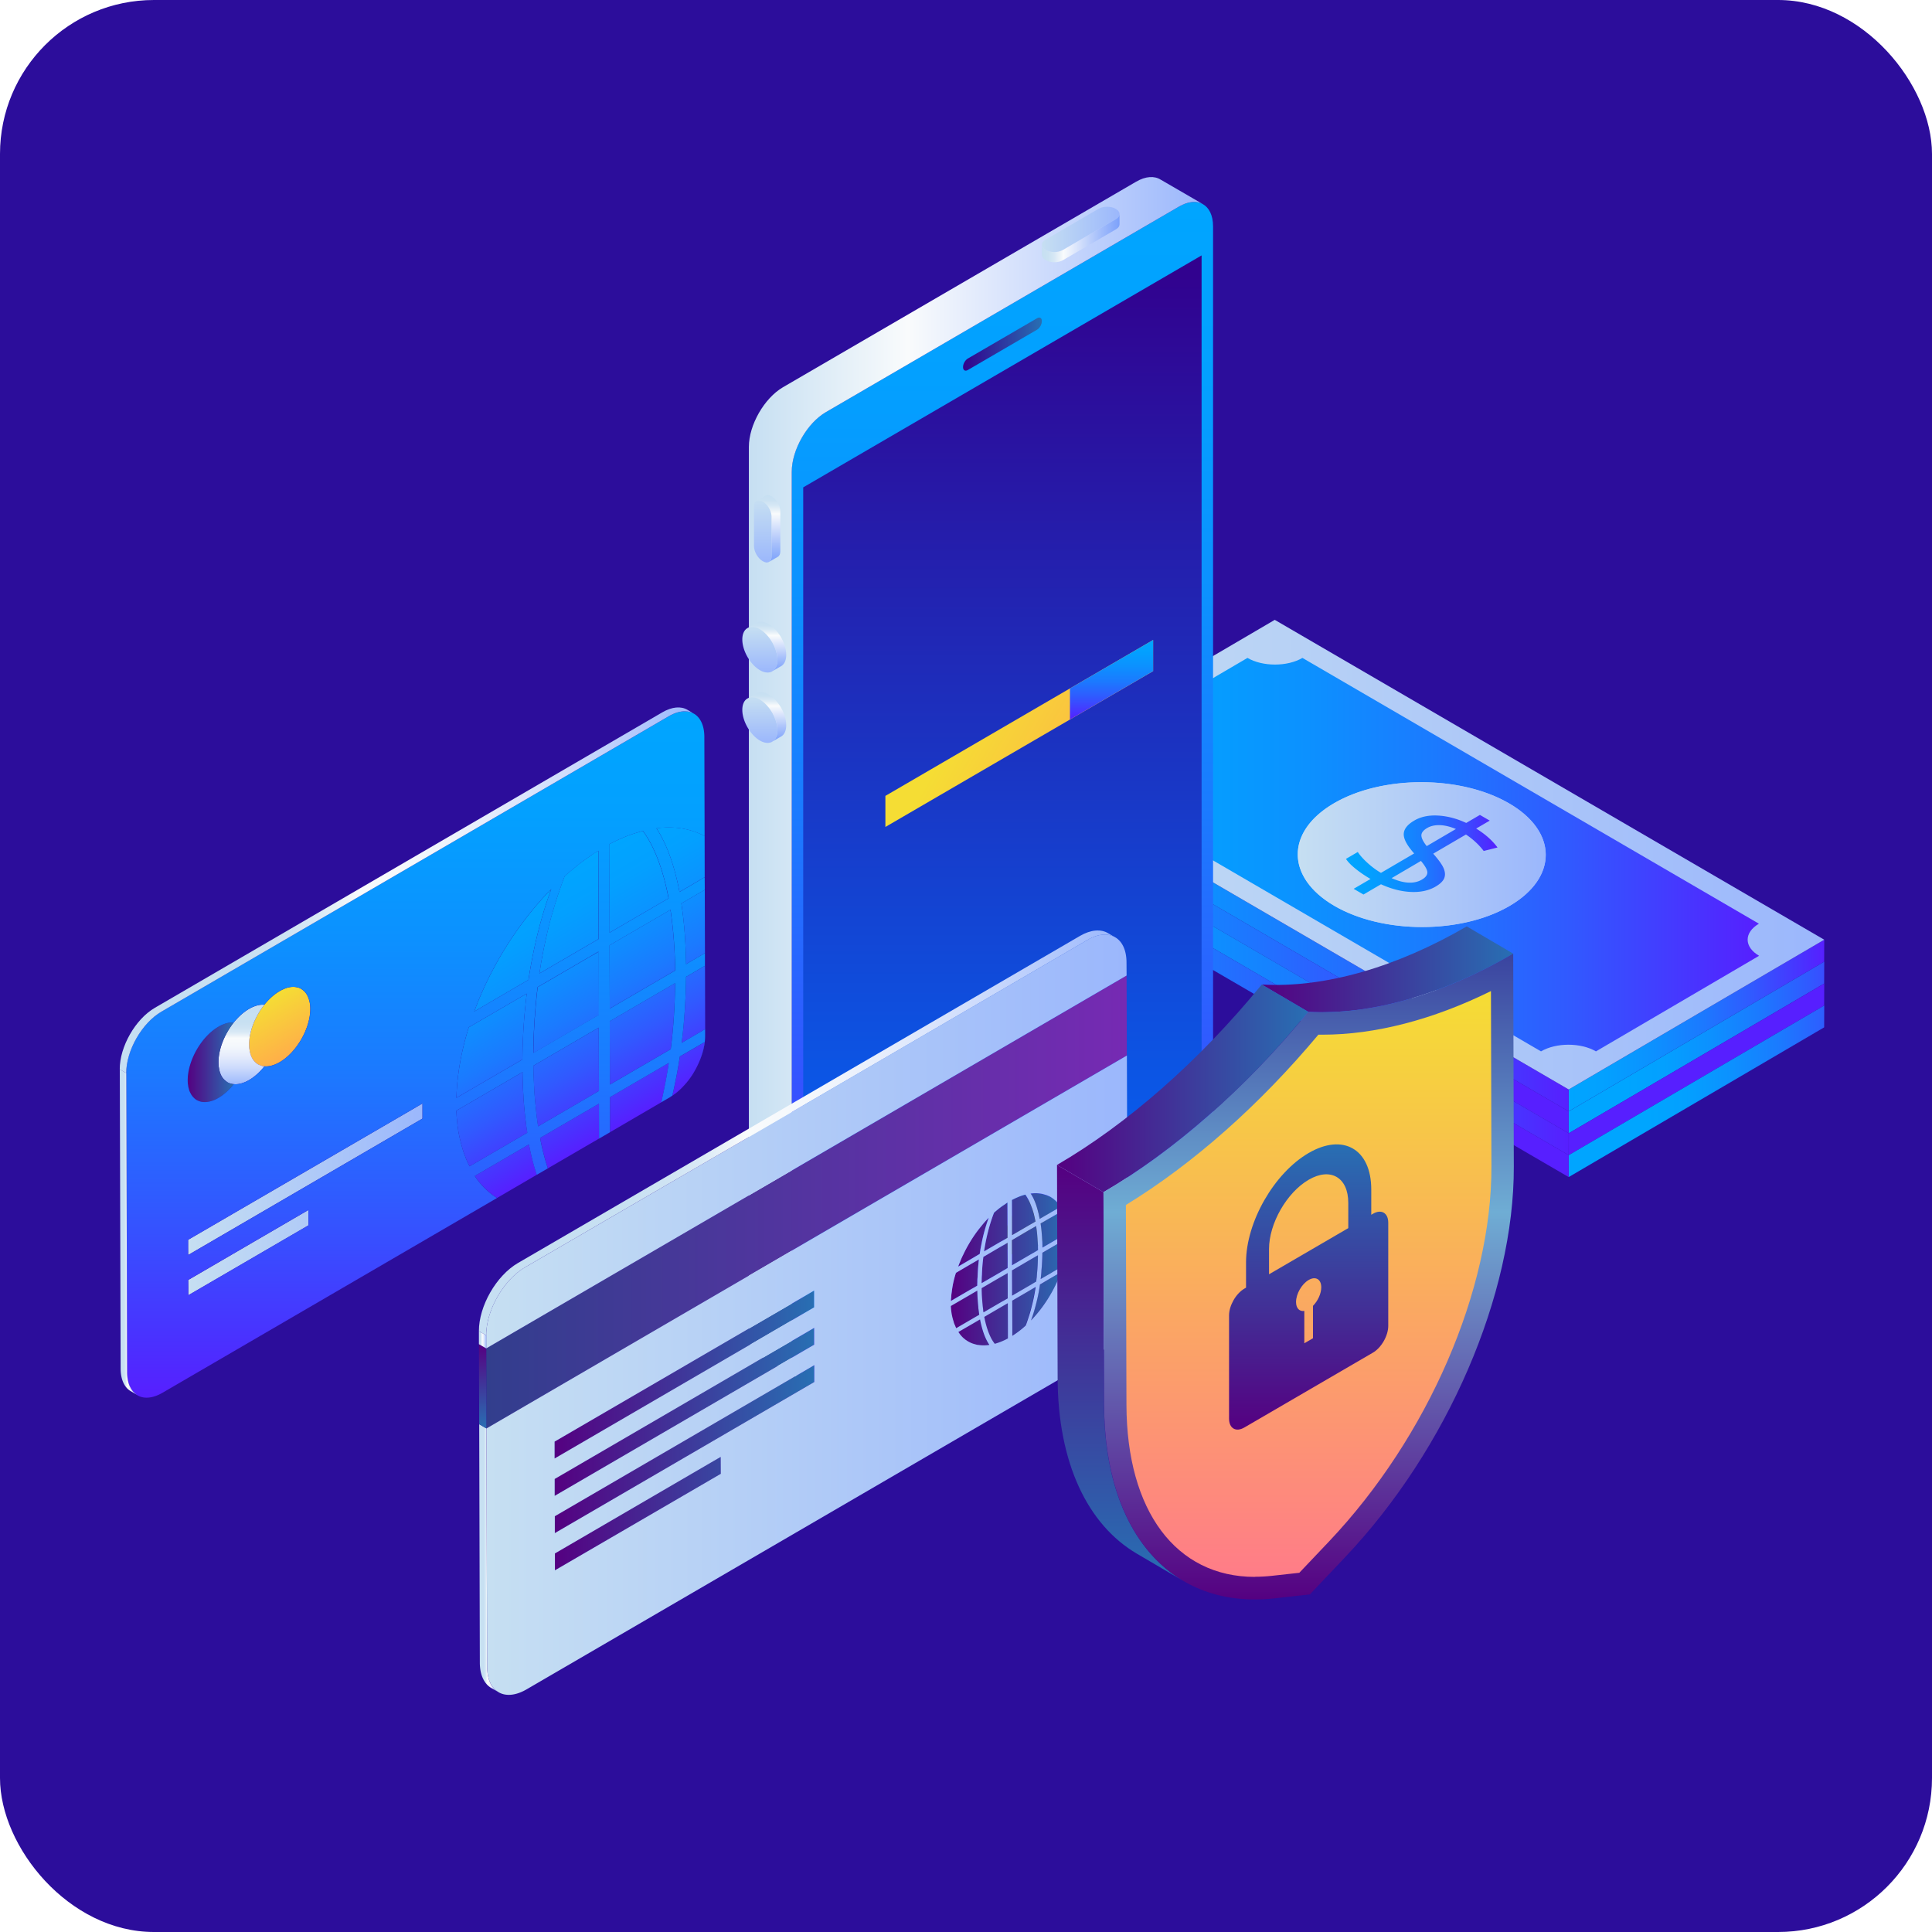 <svg width="251" height="251" viewBox="0 0 251 251" fill="none" xmlns="http://www.w3.org/2000/svg">
    <rect width="251" height="251" rx="20" fill="#2C0D9B"/>
    <g clip-path="url(#gvqjeo1uka)">
        <path d="m237.001 122.086-.011 2.851-33.191 19.45.006-2.845 33.196-19.456z" fill="url(#7a9stw24fb)"/>
        <path d="m203.804 141.542-.006 2.845-71.387-41.562.006-2.844 71.387 41.561z" fill="url(#bxxxhemftc)"/>
        <path d="m237.001 124.937-.011 2.844-33.191 19.451.006-2.845 33.196-19.45z" fill="url(#bc4n7tnx7d)"/>
        <path d="m203.804 144.387-.006 2.845-71.387-41.562.006-2.845 71.387 41.562z" fill="url(#9qdum9bx3e)"/>
        <path d="m237.001 127.782-.011 2.845-33.191 19.45.006-2.845 33.196-19.45z" fill="url(#9zpq2i56gf)"/>
        <path d="m203.804 147.231-.006 2.845-71.387-41.555.006-2.851 71.387 41.561z" fill="url(#s2fqqm6bsg)"/>
        <path d="m237.001 130.627-.011 2.845-33.191 19.45.006-2.845 33.196-19.45z" fill="url(#9uwex8bhrh)"/>
        <path d="m203.804 150.076-.006 2.845-71.387-41.556.006-2.844 71.387 41.555z" fill="url(#w0mr40olni)"/>
        <path d="m237 122.086-33.197 19.456-71.387-41.562 33.197-19.45L237 122.086z" fill="url(#ib1wscn8cj)"/>
        <path d="M173.355 117.687c-6.308-3.671-6.348-9.631-.08-13.307 6.274-3.677 16.473-3.671 22.782 0 6.308 3.671 6.348 9.63.073 13.307-6.268 3.671-16.473 3.671-22.781 0m55.165 2.317-59.306-34.53c-1.962 1.153-5.165 1.153-7.139 0l-21.194 12.419c1.974 1.153 1.985 3.017.023 4.17l59.305 34.529c1.963-1.153 5.165-1.153 7.139 0l21.194-12.418c-1.974-1.153-1.985-3.017-.022-4.17z" fill="url(#7xr55xtd2k)"/>
        <path d="m184.606 111.848-3.811 2.237c1.621.717 2.935.78 3.942.189.472-.275.705-.585.705-.923 0-.338-.284-.843-.83-1.503m4.545-4.152c-.757-.316-1.451-.482-2.093-.5-.637-.017-1.184.104-1.633.368-.495.292-.751.608-.756.957 0 .35.227.815.688 1.394l3.794-2.225m-9.733 5.701 4.312-2.524c-.921-1.032-1.371-1.869-1.354-2.518.017-.648.472-1.227 1.36-1.749.859-.505 1.888-.723 3.105-.654 1.218.069 2.435.384 3.652.958l1.781-1.044 1.274.74-1.763 1.032c1.177.729 2.104 1.549 2.775 2.461l-1.797.453c-.597-.797-1.365-1.508-2.304-2.139l-4.255 2.489c.7.792 1.161 1.428 1.36 1.91.199.482.227.912.068 1.285-.159.378-.529.734-1.103 1.073-.888.521-1.951.757-3.203.705-1.251-.052-2.554-.384-3.908-.998l-2.275 1.331-1.274-.74 2.19-1.279a15.373 15.373 0 0 1-1.968-1.348c-.575-.471-.984-.889-1.218-1.262l1.531-.895c.301.459.733.941 1.296 1.446.558.504 1.132.929 1.718 1.267m16.638-9.017c-6.308-3.67-16.513-3.676-22.781 0-6.268 3.671-6.229 9.631.08 13.308 6.308 3.67 16.513 3.676 22.781 0 6.274-3.677 6.234-9.637-.074-13.308" fill="url(#sq2wfqn7fl)"/>
        <path d="m180.795 114.085 3.811-2.237c.552.659.831 1.158.831 1.503 0 .338-.233.648-.705.923-1.007.591-2.321.528-3.942-.189m4.562-4.164c-.461-.58-.689-1.05-.689-1.394.006-.35.262-.671.757-.958.449-.264.995-.384 1.632-.367.637.017 1.337.183 2.094.499l-3.794 2.225m8.191-3.315-1.275-.74-1.78 1.044c-1.217-.568-2.435-.889-3.652-.958-1.217-.069-2.252.149-3.106.654-.887.522-1.342 1.101-1.359 1.749-.017.649.432 1.48 1.354 2.518l-4.312 2.524a10.133 10.133 0 0 1-1.718-1.267c-.563-.505-.995-.987-1.297-1.446l-1.53.895c.233.373.643.797 1.217 1.262.575.47 1.235.918 1.969 1.348l-2.19 1.279 1.274.74 2.275-1.331c1.354.614 2.656.946 3.908.998 1.246.052 2.315-.183 3.202-.705.575-.339.945-.694 1.104-1.073.153-.379.131-.803-.068-1.285-.199-.482-.66-1.118-1.36-1.91l4.255-2.489c.938.631 1.706 1.348 2.304 2.139l1.797-.453c-.677-.918-1.598-1.738-2.776-2.461l1.764-1.032" fill="url(#070vuy5nim)"/>
        <path d="M90.147 139.305c-.279.459-.591.9-.916 1.307.347-.413.649-.848.916-1.307zM88.15 141.731c-.267.218-.517.425-.796.608.28-.172.54-.361.797-.608z" fill="#2E77C3"/>
        <path d="M71.621 115.519a33.843 33.843 0 0 0-1.627 1.749c-3.259 3.734-5.99 8.202-7.89 12.86-.17.424-.335.86-.494 1.284l7.048-4.112c.779-5.093 1.95-9.086 2.957-11.781h.006zm-3.185 13.565-.984.568-6.547 3.808c-.865 2.742-1.394 5.495-1.565 8.151-.023.338-.034.677-.045 1.021l8.578-4.985c.022-3.12.239-5.971.563-8.563zm8.48-4.95-7.058 4.112c-.034.327-.074.654-.12.993-.011.16-.034.327-.045.499-.012.155-.034.315-.046.487v.075a31.567 31.567 0 0 0-.142 1.686c-.023.184-.034.379-.045.568-.046.642-.074 1.308-.108 1.979-.012.424-.023.849-.023 1.285-.012.132-.012.281-.012.424-.011.184-.011.379-.011.568l8.504-4.95-.023-8.225-.853.499h-.017zm-8.543 22.174-.034-.378-.011-.063c-.086-.585-.143-1.199-.205-1.841-.034-.362-.063-.752-.097-1.142l-.023-.338c0-.172-.011-.339-.022-.522-.012-.172-.023-.362-.034-.545l-.035-1.044a38.17 38.17 0 0 1-.022-1.153l-.83.488-7.77 4.525c.01.425.033.838.084 1.239l.023.27c.023.292.063.567.108.837l.023.218c.023.155.063.315.085.47.097.471.205.935.325 1.371.034.144.085.293.119.436l.13.425c.046.143.098.281.154.413.046.131.097.269.143.401.045.12.096.229.142.35l.011.023c.12.269.24.522.376.774l7.497-4.365c-.046-.281-.086-.556-.131-.849h-.006zm20.74-22.031c.01.316.022.643.022.981l2.452-1.434-.023-8.225-3.043 1.772c.301 1.979.517 4.256.591 6.9v.006zm-.831-8.397 3.27-1.916-.01-5.351c-1.793-.947-3.897-1.325-6.258-1.01.939 1.417 2.031 3.734 2.816 7.388.063.292.12.585.182.883v.006zm-17.19 5.351c-.062.253-.12.522-.182.786-.074.304-.13.62-.205.935-.13.631-.25 1.285-.375 1.95-.023.155-.063.316-.074.476l-.023.132c-.045.281-.097.585-.142.872l-.011.086 7.684-4.474-.034-11.477-.29.184c-.193.12-.387.24-.563.378l-.023.012c-.267.183-.529.361-.796.556-.455.327-.916.677-1.36 1.044-.443.361-.904.74-1.336 1.13-.131.338-.262.705-.41 1.09-.13.39-.278.803-.42 1.227-.132.379-.251.774-.388 1.199-.062.206-.13.413-.193.631-.063.218-.13.436-.193.665l-.046.155-.074.229c-.142.534-.29 1.09-.42 1.664-.046.183-.097.361-.132.545l.006.005zm18.043 5.679a78.883 78.883 0 0 1-.444 7.508c-.045.361-.085.717-.13 1.067l3.054-1.784-.022-8.225-2.452 1.434h-.006zm-9.926 4.124 8.504-4.95c-.045-3.069-.279-5.667-.614-7.887l-.723.425-7.195 4.187.023 7.233v.992h.005zm.034 11.512.012 4.548 6.655-3.883c.358-1.554.7-3.252.984-5.122l-1.024.596-6.627 3.861zm7.606-14.317-7.64 4.451.023 7.244v.981l7.907-4.6c.324-2.61.54-5.449.563-8.575l-.853.499zm1.478 9.028a53.72 53.72 0 0 1-.66 3.637c-.096.499-.204.969-.312 1.445.278-.183.529-.39.796-.608l.228-.206.142-.132a15.4 15.4 0 0 0 .71-.775c.325-.413.638-.848.917-1.307.187-.31.352-.626.506-.952.455-.964.768-1.985.887-2.966l-1.046.608-2.168 1.262v-.006zm-20.261 11.805-6.377 3.711a9.581 9.581 0 0 0 2.89 2.862l5.16-3.012a30.085 30.085 0 0 1-1.013-3.951l-.66.39zm9.721-15.55-.842.487-7.65 4.463c0 .47.022.946.034 1.405.011.459.034.912.062 1.337.012.183.012.349.023.521.063.901.142 1.733.228 2.536.022.269.062.533.085.785l.034.27.023.109v.063c.034.293.085.568.12.849l7.906-4.6-.023-8.225zm1.394-12.338 7.673-4.462c-.876-4.646-2.264-7.302-3.333-8.759a6.05 6.05 0 0 0-.421.121c-1.274.349-2.588.883-3.959 1.611l.034 10.491v.992l.006.006zm-2.213 22.708-6.797 3.952a30.31 30.31 0 0 0 1.012 3.952l6.655-3.872-.011-4.537-.853.499-.006.006z" fill="url(#ymmmofi17n)"/>
        <path d="M38.657 128.28h-.011l-.108-.023-.142-.022c-.484-.064-1.024.022-1.599.292-.153.075-.313.143-.466.241-.723.413-1.405 1.044-1.997 1.772-1.177 1.492-1.985 3.459-1.974 5.168 0 .172.012.339.023.499l.046.27c.074.499.239.923.483 1.25l.046.063.153.172.012.012.13.12.131.098.012.011.045.035.063.034.096.046.302.132h.011c.131.046.28.075.433.086.591.046 1.274-.12 1.996-.545 2.202-1.273 3.97-4.382 3.97-6.917 0-.488-.073-.912-.193-1.274-.034-.12-.085-.229-.13-.338a2.4 2.4 0 0 0-.302-.499 1.795 1.795 0 0 0-.29-.293l-.216-.16-.034-.023-.154-.086a2.184 2.184 0 0 0-.324-.121h-.012z" fill="url(#epjgywspto)"/>
        <path d="m33.908 138.444-.301-.131-.097-.046-.063-.035-.045-.034-.011-.012-.131-.097-.131-.121-.011-.011-.154-.172-.046-.063c-.239-.327-.41-.752-.483-1.251l-.046-.269a6.996 6.996 0 0 1-.022-.499c-.012-1.709.796-3.677 1.974-5.168-.41-.035-.865.034-1.371.241-.205.074-.41.183-.626.304-.723.424-1.394 1.044-1.985 1.772-1.178 1.491-1.986 3.459-1.974 5.168 0 .172.011.338.023.499l.045.27c.074.499.239.923.484 1.25l.034.034.011.023.142.172.012.012h.011l.25.218h.012l.011.011.108.086c.25.144.53.23.842.253.592.063 1.263-.109 1.997-.534.722-.424 1.405-1.044 1.985-1.783a1.454 1.454 0 0 1-.432-.087h-.012z" fill="url(#q3knmriuwp)"/>
        <path d="m29.42 140.509-.011-.011h-.012l-.25-.218h-.011l-.012-.011-.142-.172-.011-.023-.035-.035c-.238-.327-.41-.751-.483-1.25l-.046-.27a6.836 6.836 0 0 1-.022-.499c-.012-1.709.796-3.676 1.974-5.168-.421-.034-.876.035-1.371.241-.205.075-.41.184-.615.304-2.201 1.273-3.981 4.382-3.981 6.94 0 .218.011.413.045.608l.011.075c.012.143.035.281.086.413.034.183.097.35.182.51l.142.27.182.252.154.161h.011l.097.109.034.023c.108.097.239.172.375.229.131.075.279.109.421.144.154.034.302.046.467.046.54 0 1.154-.172 1.791-.545.723-.425 1.405-1.044 1.986-1.784a1.96 1.96 0 0 1-.842-.252l-.108-.087h-.006z" fill="url(#1eb5piuh1q)"/>
        <path d="m54.032 143.859-29.595 17.213v.981l.01.992 30.439-17.723v-1.968l-.854.5v.005zm-14.806 13.829-14.772 8.604.011.992v.993l15.614-9.086-.011-1.99-.842.487z" fill="url(#dxwbsxi35r)"/>
        <path d="m91.615 133.701-3.055 1.784c.046-.35.086-.705.131-1.067.25-2.317.41-4.806.444-7.508l2.451-1.434v-1.652l-2.451 1.434c0-.338-.011-.665-.023-.981-.074-2.644-.29-4.927-.591-6.9l3.043-1.772-.012-1.635-3.27 1.916c-.063-.304-.12-.597-.182-.883-.78-3.654-1.877-5.971-2.816-7.388 2.36-.316 4.465.063 6.257 1.009l-.034-12.934c-.012-1.445-.518-2.472-1.337-2.96l-.045-.022-.131-.075-.097-.034-.267-.086a1.87 1.87 0 0 0-.347-.075 3.07 3.07 0 0 0-.325-.023c-.625 0-1.325.206-2.059.631l-65.915 38.378c-2.537 1.469-4.596 5.059-4.585 7.996l.108 38.866c0 .676.12 1.273.313 1.749l.108.207c.086.183.182.326.302.47l.142.172.182.172.25.184.035.023c.83.499 1.985.424 3.27-.316l43.464-25.306a9.646 9.646 0 0 1-2.89-2.862l6.377-3.712.66-.39c.29 1.526.637 2.84 1.012 3.952l1.445-.837a30.564 30.564 0 0 1-1.012-3.952l6.797-3.952.853-.499.012 4.537 1.422-.826-.012-4.548 6.627-3.861 1.024-.596a70.63 70.63 0 0 1-.984 5.116l1.12-.654.325-.218c.108-.47.216-.946.313-1.445.25-1.141.466-2.34.66-3.637l2.167-1.261 1.046-.608c-.12.98-.432 2.001-.887 2.965.603-1.245.967-2.57.961-3.791v-.861h.006zm-21.826 11.782v-.063l-.023-.109-.034-.27c-.022-.252-.062-.522-.085-.786a58.228 58.228 0 0 1-.228-2.535c-.01-.172-.01-.338-.022-.522a78.772 78.772 0 0 1-.063-1.336c-.011-.459-.034-.935-.034-1.406l7.65-4.462.843-.488.022 8.225-7.906 4.601c-.035-.282-.086-.557-.12-.849zm-9.152 5.265-.012-.023c-.045-.12-.096-.229-.142-.35-.045-.132-.096-.269-.142-.401a3.278 3.278 0 0 1-.154-.413l-.13-.425c-.035-.143-.086-.292-.12-.436-.12-.436-.227-.9-.324-1.37-.023-.155-.063-.316-.085-.471l-.023-.218a9.255 9.255 0 0 1-.108-.837l-.023-.27a14.419 14.419 0 0 1-.085-1.239l7.77-4.525.83-.488c0 .39.012.775.023 1.153l.034 1.044.034.545c.012.183.023.35.023.522l.023.338c.034.39.062.775.097 1.142.062.642.119 1.262.204 1.841l.012.063.034.379c.045.292.085.567.13.848l-7.496 4.365c-.131-.252-.25-.51-.376-.774h.006zm-1.297-9.137c.17-2.656.7-5.409 1.564-8.151l6.547-3.808.984-.568a73.267 73.267 0 0 0-.563 8.564l-8.578 4.984c.012-.338.023-.677.046-1.021zm2.764-11.489c1.9-4.657 4.63-9.12 7.89-12.859a31.521 31.521 0 0 1 1.627-1.75c-1.013 2.696-2.179 6.682-2.958 11.781l-7.048 4.113c.154-.424.324-.86.495-1.285h-.006zm7.185 6.682c0-.195 0-.39.011-.567 0-.144 0-.293.011-.425 0-.436.012-.86.023-1.285.034-.665.063-1.336.108-1.979.012-.195.023-.39.046-.567.034-.568.085-1.142.142-1.687v-.074c.011-.172.034-.327.045-.488.012-.172.035-.338.046-.499.045-.338.085-.665.12-.992l7.059-4.113.853-.499.022 8.225-8.504 4.95h.018zm8.48-14.809-7.684 4.473.011-.086c.046-.292.097-.596.142-.871l.023-.132c.012-.161.046-.316.074-.476.12-.666.24-1.325.376-1.951.074-.315.13-.631.204-.935.063-.269.12-.533.182-.785.035-.184.086-.362.131-.545.131-.568.279-1.13.421-1.664l.074-.229.046-.155c.062-.229.13-.447.193-.665.063-.218.13-.425.194-.631.13-.425.25-.826.386-1.199.142-.424.29-.837.421-1.227.142-.39.279-.752.41-1.09.432-.39.893-.763 1.337-1.13.443-.362.904-.717 1.359-1.044.267-.195.529-.379.796-.556l.023-.012c.182-.132.375-.252.563-.379l.29-.183.034 11.477-.005-.005zm-38.617 6.487.035.023.216.16c.108.086.204.184.29.293.12.143.216.315.301.499.046.109.097.218.131.338.12.362.194.786.194 1.274 0 2.535-1.77 5.638-3.97 6.917-.723.424-1.406.596-1.997.545-.58.74-1.263 1.359-1.986 1.784-.733.424-1.405.596-1.996.533-.58.74-1.263 1.359-1.985 1.784-.638.378-1.252.545-1.792.545-.17 0-.313-.012-.467-.046a1.844 1.844 0 0 1-.42-.143 1.59 1.59 0 0 1-.376-.23l-.034-.023-.097-.109h-.011l-.154-.16-.182-.253-.142-.269a1.874 1.874 0 0 1-.182-.511 1.661 1.661 0 0 1-.085-.413l-.012-.074a3.473 3.473 0 0 1-.045-.608c0-2.559 1.78-5.667 3.982-6.941.204-.12.409-.229.614-.304.495-.206.95-.281 1.37-.241.592-.728 1.264-1.348 1.986-1.772.216-.12.42-.229.626-.304.506-.206.96-.281 1.37-.241.592-.728 1.275-1.359 1.997-1.772.154-.098.313-.172.466-.241.58-.27 1.121-.35 1.599-.293l.142.023.108.023h.023c.12.035.227.075.324.121l.154.086h.005zm-14.687 39.789v-.992l-.011-.993 14.772-8.603.842-.488.012 1.99-15.615 9.086zm30.427-22.949-30.438 17.724-.011-.993v-.98l29.595-17.214.854-.499v1.968-.006zm24.323-14.288v-.992l-.023-7.233 7.195-4.187.723-.425c.335 2.22.563 4.819.614 7.887l-8.504 4.95h-.005zm7.65-14.328-7.673 4.463v-.993l-.034-10.49c1.37-.729 2.684-1.262 3.959-1.612a6.05 6.05 0 0 1 .42-.121c1.07 1.457 2.452 4.113 3.334 8.759l-.006-.006zm-7.628 24.199v-.98l-.022-7.245 7.639-4.451.853-.499a73.323 73.323 0 0 1-.563 8.575l-7.907 4.6z" fill="url(#s6gzeqfqss)"/>
        <path d="M90.654 138.358z" fill="#2E77C3"/>
        <path d="m17.378 180.878-.142-.172a2.196 2.196 0 0 1-.302-.47l-.108-.207c-.193-.47-.313-1.067-.313-1.749l-.108-38.866-.842-.499.109 38.866c0 1.468.506 2.501 1.336 2.971l.808.47-.25-.183-.182-.172-.006.011z" fill="url(#d2e3s0zw2t)"/>
        <path d="M20.984 131.424 86.9 93.04c.734-.424 1.434-.63 2.06-.63.108 0 .216.01.324.022.12.012.227.035.347.075l.267.086.097.034-.671-.401c-.83-.5-1.997-.425-3.271.315L20.13 130.925c-2.537 1.468-4.585 5.059-4.573 7.996l.841.499c-.01-2.937 2.048-6.528 4.585-7.996z" fill="url(#478tsbnatu)"/>
        <path d="M156.233 26.5c-.791-.43-1.877-.35-3.066.338l-4.687 2.724-41.189 23.982c-2.44 1.416-4.437 4.904-4.437 7.743V176.41c0 1.365.467 2.346 1.218 2.834l.108.063c.802.453 1.9.384 3.111-.316l22.935-13.353 18.248-10.622 4.693-2.731c2.44-1.416 4.431-4.904 4.431-7.743V29.419c0-1.457-.523-2.466-1.365-2.92zm-3.197 37.592v72.334l-9.141 5.317-4.545 2.644-18.253 10.629-4.551 2.655-9.13 5.312V69.432l6.86-3.998 2.287-1.33 18.248-10.618 18.219-10.61v21.216h.006z" fill="url(#955xy7750v)"/>
        <path d="m150.841 23.367 5.398 3.132c-.791-.43-1.877-.35-3.066.338l-4.687 2.725-41.188 23.981c-2.441 1.417-4.437 4.904-4.437 7.744V176.41c0 1.365.466 2.346 1.217 2.833l-5.262-3.063c-.932-.401-1.524-1.451-1.524-3V58.052c0-2.84 1.997-6.321 4.431-7.744l45.876-26.7c1.251-.728 2.389-.78 3.196-.264l.046.029v-.006z" fill="url(#69gnnicv5w)"/>
        <path d="m143.912 147.048-18.242 10.623-4.567-2.656 4.567-2.656 9.124-5.311 4.562-2.661 4.556 2.661z" fill="#BFBCB4"/>
        <path d="M135.351 41.71v.04c0 .396-.278.89-.62 1.084l-8.993 5.237c-.341.201-.62.035-.62-.361v-.046c0-.396.279-.883.62-1.084l8.999-5.237c.341-.2.62-.034.62.362l-.006.005z" fill="url(#zjugatklcx)"/>
        <path d="M144.992 27.164c.308.178.456.413.456.642 0 .23-.148.47-.456.643l-.028.017-6.871 4.003c-.609.356-1.61.356-2.219 0l-.057-.034c-.301-.178-.455-.413-.455-.648 0-.235.154-.465.455-.642l6.906-4.021c.603-.35 1.604-.35 2.213 0l.062.04h-.006z" fill="url(#ahpou31poy)"/>
        <path d="M144.993 28.455c.307-.178.455-.407.455-.642v1.33c0 .235-.148.47-.455.643l-6.905 4.02c-.609.356-1.61.356-2.219 0l-.057-.034c-.301-.178-.455-.413-.455-.642v-1.331c0 .235.154.47.455.648l.057.034c.609.356 1.61.356 2.219 0l6.871-4.003.029-.017.005-.006z" fill="url(#n93s19blxz)"/>
        <path d="m104.078 179.237.109.064c-.04-.017-.074-.041-.109-.064z" fill="#000"/>
        <path d="M99.129 65.176c.608.35 1.109 1.227 1.109 1.933v5.168c0 .35-.119.59-.313.711l-.074.04c-.193.086-.45.058-.722-.103l-.063-.034c-.608-.356-1.109-1.228-1.109-1.933V65.79c0-.367.13-.62.341-.729l.029-.011c.193-.092.455-.07.74.091l.028.018.034.023v-.006z" fill="url(#02bxlfg3vA)"/>
        <path d="m101.011 72.362-1.08.626c.193-.115.312-.362.312-.712v-5.168c0-.71-.5-1.583-1.109-1.933l-.034-.022-.028-.018c-.285-.16-.547-.189-.74-.091l1.064-.62c.199-.143.495-.138.813.052l.063.034c.608.356 1.109 1.228 1.109 1.933v5.174c0 .373-.137.625-.358.74h-.012v.005z" fill="url(#l2wv5uuolB)"/>
        <path d="M98.72 81.752c1.25.729 2.28 2.524 2.28 3.98 0 .087 0 .167-.011.247 0 .04-.006.08-.011.12-.006.041-.006.075-.017.11-.012.034-.017.069-.023.097a2.269 2.269 0 0 1-.057.19c-.028.074-.051.143-.085.206a1.24 1.24 0 0 1-.399.47l-.153.092c-.404.19-.944.138-1.525-.2-1.25-.729-2.28-2.524-2.28-3.981 0-.711.244-1.228.648-1.469l.108-.063c.176-.08.381-.12.597-.109.074 0 .142.012.222.023.074.012.148.035.228.063.04.012.08.03.12.04.119.04.244.104.363.178l-.005.006z" fill="url(#qxa7nva3kC)"/>
        <path d="M98.72 90.895c1.25.728 2.28 2.523 2.28 3.98 0 .087 0 .167-.011.247 0 .04-.006.08-.011.12-.006.04-.006.075-.017.11-.012.034-.017.068-.023.097a2.269 2.269 0 0 1-.057.19c-.028.074-.051.143-.085.206a1.24 1.24 0 0 1-.399.47l-.153.092c-.404.19-.944.138-1.525-.2-1.25-.73-2.28-2.525-2.28-3.981 0-.712.244-1.228.648-1.469l.108-.057c.176-.08.381-.12.597-.11.074 0 .142.012.222.03.074.01.148.034.228.057a1.767 1.767 0 0 1 .483.218h-.005z" fill="url(#bselgkhnxD)"/>
        <path d="M98.35 80.88c.404-.184.933-.132 1.513.206 1.252.729 2.281 2.518 2.281 3.981 0 .757-.273 1.28-.711 1.503l-.04.023-.989.573c.159-.109.295-.27.398-.47.034-.063.057-.132.085-.206.029-.063.04-.127.057-.19.006-.028.017-.063.023-.097l.017-.11a.752.752 0 0 0 .011-.12c.006-.08.012-.16.012-.246 0-1.457-1.03-3.252-2.281-3.981a2.36 2.36 0 0 0-.364-.178c-.04-.017-.08-.034-.12-.04-.08-.029-.154-.046-.227-.063a1.405 1.405 0 0 0-.217-.029 1.278 1.278 0 0 0-.597.11l.984-.574.165-.092z" fill="url(#6kqazk8yxE)"/>
        <path d="M98.35 90.022c.404-.183.933-.131 1.513.207 1.252.728 2.281 2.518 2.281 3.98 0 .758-.273 1.28-.711 1.503l-.04.023-.989.574c.159-.109.295-.27.398-.47.034-.064.057-.132.085-.207.029-.063.04-.126.057-.19.006-.028.017-.062.023-.097l.017-.109a.818.818 0 0 0 .011-.12c.006-.08.012-.16.012-.247 0-1.457-1.03-3.252-2.281-3.98a2.36 2.36 0 0 0-.364-.178c-.04-.017-.08-.035-.12-.04a1.202 1.202 0 0 0-.227-.058.933.933 0 0 0-.217-.028 1.28 1.28 0 0 0-.597.109l.984-.574.165-.092v-.006z" fill="url(#q7g8mhy7qF)"/>
        <path d="M133.52 156.598c-1.365.798-2.48 2.742-2.48 4.331 0 1.589 1.115 2.237 2.48 1.445 1.365-.797 2.48-2.741 2.48-4.33s-1.115-2.237-2.48-1.446z" fill="#2A323D" stroke="#3A4D57" stroke-miterlimit="10"/>
        <path d="m104.351 63.318 51.757-30.136V142.07l-51.757 30.153V63.317z" fill="url(#4l7q8msssG)"/>
        <path d="M63.19 184.497v1.084l83.202-48.445-.028-10.399-83.196 48.445.023 9.315z" fill="url(#5pnyd6qsfH)"/>
        <path d="M144.248 121.513a2.958 2.958 0 0 0-.347-.069c-.119-.012-.239-.029-.358-.029-.694 0-1.468.229-2.293.711l-73.02 42.508c-2.81 1.641-5.079 5.604-5.062 8.856v1.692l83.196-48.444-.011-1.681c0-1.68-.598-2.833-1.57-3.344-.029-.011-.069-.04-.091-.051-.04-.012-.08-.029-.12-.04-.108-.041-.21-.081-.318-.109h-.006z" fill="url(#2o5nkrarkI)"/>
        <path d="m126.626 163.291.13-.08.427-.252.091-.052c.029-.16.051-.321.08-.482 0-.04.011-.08.011-.109.04-.212.08-.418.12-.619.278-1.463.637-2.633.961-3.493-.347.35-.677.728-.984 1.113-.256.309-.495.619-.734.952a17.847 17.847 0 0 0-1.638 2.822h-.012c-.13.281-.267.579-.375.872-.091.189-.159.39-.239.59l1.718-1.009.438-.258.006.005zm-.228 4.061.199-.109.359-.218v-.011c0-.149 0-.298.011-.442v-.172c0-.172.011-.338.028-.482.029-.82.091-1.583.171-2.3l-.478.281-.557.322-1.946 1.141a12.925 12.925 0 0 0-.546 2.501c-.039.241-.068.47-.068.7-.028.16-.04.309-.04.459l2.492-1.452.375-.212v-.006zm8.783-8.397c.091.62.159 1.302.199 2.071.011.201.028.419.028.642.012.132.012.281.012.43l2.372-1.382.415-.229.574-.339c-.051-1.141-.295-2.111-.677-2.891l-.597.35-2.321 1.342-.005.006zm-8.447 12.137.278-.16.2-.109c0-.041-.012-.081-.012-.121-.011-.092-.028-.189-.04-.298-.011-.092-.028-.201-.039-.298-.012-.109-.029-.201-.029-.31a22.85 22.85 0 0 1-.131-2.111l-.335.189-.575.339-2.52 1.462c.029.74.148 1.4.347 1.991.04.189.108.361.199.539.04.12.091.241.148.35l2.213-1.291.296-.172zm8.265-13.118c.028.121.051.258.079.39l2.242-1.29.227-.132.267-.161c-.091-.132-.199-.269-.295-.401a2.87 2.87 0 0 0-.296-.298 1.293 1.293 0 0 0-.131-.121 3.41 3.41 0 0 0-.597-.442c-.04-.011-.08-.04-.108-.051a3.278 3.278 0 0 0-.308-.132c-.011-.012-.028-.012-.028-.012l-.011-.011a1.649 1.649 0 0 0-.228-.069c-.574-.201-1.229-.258-1.917-.16.336.481.694 1.221.973 2.34.051.172.091.361.131.562v-.012zm-4.466 3.694-.574.321-2.213 1.302a24.79 24.79 0 0 0-.187 2.301c-.012.212-.029.43-.029.659-.011.149-.011.298-.011.459l2.451-1.422.376-.23.199-.109.358-.218v-1.101l-.011-2.18-.359.212v.006zm.012 3.935-.575.321-2.44 1.423c.011.791.051 1.491.12 2.122.011.218.039.419.068.602.011.149.028.281.051.419l2.213-1.291.387-.212.17-.109.376-.212v-1.101l-.012-2.18-.358.212v.006zm-2.628-3.505c-.029.161-.051.322-.08.482l2.122-1.239.387-.212.187-.109.359-.212v-1.09l-.012-3.493c-.119.08-.238.161-.358.258a8.434 8.434 0 0 0-.574.402c-.268.2-.535.43-.802.659-.347.872-.763 2.163-1.093 3.814-.039.241-.091.482-.13.74h-.006zm7.184 4.784a24.168 24.168 0 0 1-1.172 4.68c1.678-1.732 3.055-3.951 3.902-6.274l-1.547.9-1.183.7v-.006zm-.574.321-.575.339-.574.338-1.895 1.101.012 3.362v1.21a12.212 12.212 0 0 0 1.718-1.319c.108-.259.216-.551.318-.889.148-.431.307-.93.438-1.48.211-.769.398-1.669.546-2.662h.012zm-3.038 1.13 2.025-1.181.467-.27.108-.069.455-.269.079-.041c.012-.149.04-.309.051-.47.012-.051.012-.109.029-.16.011-.173.028-.35.04-.54.068-.711.108-1.451.108-2.242l-.398.229-.558.321-2.412 1.411.012 2.18v1.101h-.006zm3.931-5.575c-.012.809-.052 1.56-.12 2.26-.011.241-.028.47-.051.682-.011.161-.04.322-.051.471l1.467-.849v-.012l.615-.349.824-.482c.387-1.222.626-2.472.666-3.671l-1.041.602-2.304 1.342-.005.006zm-3.959-2.283 2.264-1.319.335-.189.239-.132v-.012l.211-.12c-.012-.052-.012-.109-.029-.149-.011-.081-.04-.161-.051-.241-.029-.121-.051-.253-.08-.362-.028-.08-.04-.149-.051-.212a9.925 9.925 0 0 0-.637-1.732c-.011-.029-.028-.052-.028-.069a6.495 6.495 0 0 0-.438-.728 6.57 6.57 0 0 0-.507.149 9.995 9.995 0 0 0-1.24.55l.012 3.482v1.09-.006zm.011 3.923 2.44-1.422.376-.218.187-.109.376-.229h.011c0-.15-.011-.299-.011-.431v-.229c-.012-.132-.012-.27-.029-.402a17.98 17.98 0 0 0-.21-2.07l-.239.149-.574.321-2.333 1.371.012 2.162v1.102l-.006.005zm-.933 5.134-.557.321-2.122 1.239c.239 1.279.586 2.18.904 2.793.16.299.319.522.455.7a7.825 7.825 0 0 0 1.707-.7v-1.141l-.011-3.424-.376.212zm-3.236 1.893-.148.08-.575.339-2.093 1.21c.108.149.21.298.318.43l.029.029c.131.16.279.298.438.43h.011c.08.08.171.149.268.201.091.068.199.131.307.189.267.149.546.258.842.321.108.04.238.069.358.08.455.081.944.081 1.45 0-.238-.338-.494-.82-.733-1.491a12.562 12.562 0 0 1-.478-1.812l.006-.006z" fill="url(#ddf0s3ewyJ)"/>
        <path d="m105.772 172.509-.932.551-32.782 19.083v2.191l33.714-19.634v-2.191zm-.011-4.835-.933.55-32.781 19.072v2.191l33.714-19.634v-2.179zM92.689 189.82l-20.602 11.999v2.191l21.547-12.538-.012-2.191-.933.539zm12.168-11.919-32.782 19.083v2.191l33.714-19.634v-2.191l-.932.551z" fill="url(#cro3xhqftK)"/>
        <path d="m146.392 137.137-83.196 48.444.091 30.974c0 .212.012.43.04.63.012.161.029.31.068.459.052.362.16.683.296.97.051.132.12.258.2.378.05.092.119.172.187.241.051.08.12.149.188.212.13.149.295.27.455.362.011.011.028.028.05.04.922.539 2.202.459 3.624-.361l73.02-42.503c2.81-1.64 5.08-5.604 5.08-8.856l-.091-30.99h-.012zm-9.903 18.371c.211.121.415.27.597.442.052.04.091.08.131.121.108.091.199.189.296.298.091.132.199.269.296.401l-.268.161-.227.132-2.241 1.29c-.029-.132-.051-.269-.08-.39a6.5 6.5 0 0 0-.131-.562c-.278-1.112-.637-1.852-.972-2.34.694-.092 1.348-.04 1.917.161.079.011.147.04.227.069l.011.011s.012 0 .029.011c.108.041.199.081.307.132.028.012.068.041.108.052v.011zm-1.638 6.247v.229c0 .132.011.281.011.43h-.011l-.376.23-.187.109-.376.212-2.44 1.422v-1.101l-.011-2.162 2.332-1.371.574-.321.239-.149c.108.602.171 1.29.216 2.07.012.132.012.27.029.402zm-.148 4.112c-.011.052-.011.109-.028.161-.012.161-.04.321-.052.47l-.079.04-.455.27-.108.069-.467.269-2.025 1.182v-1.101l-.011-2.18 2.412-1.411.557-.321.398-.23c0 .792-.04 1.532-.108 2.243-.011.189-.028.362-.04.539h.006zm-4.329 3.121-.387.218-2.212 1.29a2.964 2.964 0 0 1-.051-.419 8.414 8.414 0 0 1-.069-.602 22.801 22.801 0 0 1-.119-2.122l2.44-1.423.575-.321.358-.212.011 2.18v1.101l-.375.212-.171.109v-.011zm-3.157 1.829-.199.109-.279.161-.295.172-2.213 1.291c-.051-.109-.108-.23-.148-.35a2.052 2.052 0 0 1-.199-.54 7.026 7.026 0 0 1-.347-1.99l2.52-1.462.574-.339.336-.189c.011.78.068 1.48.131 2.111 0 .109.011.2.028.309.012.092.029.201.04.299.011.109.029.2.04.298 0 .04.011.08.011.12zm-2.116-7.726a18.404 18.404 0 0 1 1.638-2.822c.239-.338.478-.642.734-.952.307-.39.637-.769.984-1.113a22.48 22.48 0 0 0-.961 3.493c-.04.201-.08.402-.119.62 0 .029-.012.069-.012.109-.028.16-.051.321-.079.482l-.091.051-.427.253-.131.08-.438.258-1.718 1.01c.08-.201.148-.402.239-.591.108-.298.239-.591.376-.872h.011l-.006-.006zm4.852-6.206c.188-.149.387-.281.575-.401.119-.092.239-.173.358-.259l.012 3.494v1.089l-.359.213-.187.109-.387.212-2.122 1.239c.028-.161.051-.322.08-.482.039-.258.091-.499.13-.74.336-1.652.746-2.942 1.093-3.814.267-.23.534-.459.802-.66h.005zm.962 7.176v.671l-.359.218-.199.109-.375.229-2.452 1.422c0-.16 0-.309.012-.458 0-.23.011-.442.028-.66.028-.82.091-1.583.188-2.3l2.212-1.302.575-.321.358-.213.012 2.18v.43-.005zm-6.718 1.302 1.945-1.142.558-.321.477-.281c-.079.711-.147 1.48-.17 2.3-.012.149-.029.31-.029.482v.172c-.011.149-.011.298-.011.441v.012l-.358.218-.199.109-.376.212-2.491 1.451c0-.149.011-.298.04-.459 0-.229.028-.458.068-.699.091-.821.278-1.669.546-2.501v.006zm10.33-6.665-.211.12v.011l-.239.132-.335.19-2.264 1.319v-1.09l-.012-3.482a9.995 9.995 0 0 1 1.24-.55c.171-.052.347-.109.507-.149.131.189.278.418.438.728 0 .012.011.04.028.069.211.43.438 1.01.637 1.732.012.069.029.132.051.218.029.109.052.241.08.362.011.08.04.16.051.24.012.041.012.092.029.15zM105.778 174.7l-33.714 19.634v-2.191l32.781-19.083.933-.551v2.191zm-.011-4.852-33.714 19.634v-2.191l32.781-19.072.933-.551v2.18zM72.093 204.01v-2.191l20.602-11.999.933-.539.012 2.191-21.547 12.538zm33.702-24.469-33.714 19.634v-2.191l32.782-19.083.932-.551v2.191zm21.286-4.812a1.414 1.414 0 0 1-.359-.08 3.204 3.204 0 0 1-.841-.321 2.106 2.106 0 0 1-.308-.19 1.25 1.25 0 0 1-.267-.2h-.011a3.077 3.077 0 0 1-.438-.431l-.029-.028c-.108-.132-.21-.281-.318-.43l2.093-1.211.574-.338.148-.08c.131.711.308 1.319.478 1.812.239.671.495 1.153.734 1.491a4.359 4.359 0 0 1-1.451 0l-.005.006zm3.862-.849a7.888 7.888 0 0 1-1.706.7 5.09 5.09 0 0 1-.455-.7c-.319-.619-.666-1.52-.905-2.793l2.122-1.239.557-.321.376-.218.011 3.424v1.147zm2.292-1.652c-.546.511-1.132.941-1.717 1.32v-1.211l-.012-3.361 1.894-1.101.575-.339.574-.338a22.78 22.78 0 0 1-.546 2.661c-.13.551-.295 1.05-.438 1.48-.108.339-.21.631-.318.889h-.012zm.706-.671c.256-.682.534-1.571.785-2.65.148-.602.278-1.29.387-2.03l1.183-.7 1.547-.9c-.853 2.323-2.224 4.542-3.902 6.274v.006zm4.169-7.083-.825.481-.614.35v.012l-1.467.849c.011-.15.039-.31.051-.471.028-.212.04-.441.051-.682.068-.7.108-1.451.119-2.26l2.304-1.342 1.041-.603c-.04 1.199-.279 2.444-.665 3.671l.005-.005zm.108-3.993-.415.23-2.372 1.382c0-.149 0-.298-.011-.43 0-.229-.012-.442-.029-.642a22.112 22.112 0 0 0-.199-2.071l2.321-1.342.597-.35c.387.78.626 1.749.677 2.891l-.574.338.005-.006z" fill="url(#s5bcyb586L)"/>
        <path d="M64.072 219.233a1.349 1.349 0 0 1-.187-.241 1.854 1.854 0 0 1-.2-.379 3.58 3.58 0 0 1-.295-.969c-.04-.149-.051-.298-.069-.459a4.594 4.594 0 0 1-.04-.631l-.09-30.973-.933-.551.08 30.974c0 1.611.574 2.753 1.478 3.292l.893.51a1.899 1.899 0 0 1-.455-.361c-.068-.069-.13-.132-.187-.212h.005z" fill="url(#98dcefbefM)"/>
        <path d="m63.19 184.497-.022-9.315-.95-.55.04 10.399.932.55v-1.084z" fill="url(#b498mdpasN)"/>
        <path d="m68.23 164.634 73.02-42.502c.825-.482 1.598-.712 2.292-.712.12 0 .239.012.359.029.119.012.239.04.347.069.108.029.216.069.318.109.04.011.08.029.12.04l-.745-.442c-.933-.539-2.213-.458-3.624.362l-73.02 42.496c-2.827 1.641-5.09 5.604-5.08 8.856l.945.551c-.011-3.252 2.253-7.216 5.063-8.856h.005z" fill="url(#w4yycyydsO)"/>
        <path d="M63.168 174.081v-.591l-.95-.551v1.693l.95.55v-1.101z" fill="url(#h9a942hhjP)"/>
        <path d="m169.959 131.447-6.035-3.539c8.191.47 17.548-2.266 26.632-7.554l6.035 3.539c-9.078 5.288-18.435 8.024-26.632 7.554z" fill="url(#hpw7ejbo1Q)"/>
        <path d="m143.44 182.541-.08-27.658-6.035-3.539.08 27.658c.028 11.012 3.868 19.083 10.318 22.863l6.035 3.539c-6.45-3.78-10.29-11.851-10.324-22.863h.006z" fill="url(#qpahowk2iR)"/>
        <path d="m143.36 154.883-6.035-3.539c9.079-5.289 18.424-13.434 26.598-23.437l6.036 3.539c-8.174 10.003-17.514 18.148-26.599 23.437z" fill="url(#s99ss8hneS)"/>
        <path d="M169.959 131.447c8.191.47 17.548-2.266 26.632-7.554l.08 27.658c.045 16.639-8.607 36.697-21.9 50.738l-4.596 4.853-4.619.516c-13.322 1.451-22.065-8.472-22.11-25.117l-.08-27.658c9.079-5.288 18.424-13.433 26.598-23.436h-.005z" fill="url(#an786mxr1T)"/>
        <path d="M163.024 204.865c-10.25 0-16.638-8.558-16.678-22.335l-.074-25.983c8.732-5.346 17.327-12.946 25.006-22.123h.518c6.865 0 14.362-1.945 21.905-5.667l.062 22.794c.046 16.008-8.236 35.126-21.091 48.703l-3.868 4.078-3.567.395c-.745.081-1.49.121-2.207.121l-.006.017z" fill="url(#qr7pekv5gU)"/>
        <path d="m178.366 157.694-.216.126v-3.292c0-5.231-3.64-7.348-8.134-4.732-4.494 2.615-8.134 8.971-8.134 14.202v3.292l-.216.126c-1.098.643-1.991 2.197-1.991 3.482v13.399c0 1.279.893 1.801 1.991 1.158l16.7-9.722c1.098-.642 1.991-2.197 1.991-3.481v-13.399c0-1.279-.893-1.801-1.991-1.159zm-7.787 11.959v4.205l-1.126.659v-4.204c-.626.097-1.075-.339-1.075-1.159 0-1.055.734-2.334 1.638-2.862.904-.528 1.638-.097 1.638.952 0 .82-.449 1.778-1.075 2.409zm4.579-10.095-10.29 5.994v-3.292c0-1.658.575-3.482 1.508-5.117.938-1.629 2.212-3.04 3.64-3.871 1.428-.832 2.702-.906 3.64-.362.933.545 1.508 1.698 1.508 3.362v3.292l-.006-.006z" fill="url(#rvqv1lx2pV)"/>
        <path d="m149.811 87.19-34.784 20.247v-4.038l34.784-20.254v4.044z" fill="url(#g0ttrvnqlW)"/>
        <path d="m149.811 87.19-10.808 6.286v-4.038l10.808-6.293v4.044z" fill="url(#c273gdvinX)"/>
    </g>
    <defs>
        <linearGradient id="7a9stw24fb" x1="203.799" y1="133.236" x2="237.001" y2="133.236" gradientUnits="userSpaceOnUse">
            <stop stop-color="#00A5FF"/>
            <stop offset=".15" stop-color="#03A0FF"/>
            <stop offset=".33" stop-color="#0C91FF"/>
            <stop offset=".52" stop-color="#1B7AFF"/>
            <stop offset=".72" stop-color="#3159FF"/>
            <stop offset=".93" stop-color="#4C2EFF"/>
            <stop offset="1" stop-color="#571FFF"/>
        </linearGradient>
        <linearGradient id="bxxxhemftc" x1="132.411" y1="122.184" x2="203.804" y2="122.184" gradientUnits="userSpaceOnUse">
            <stop stop-color="#00A5FF"/>
            <stop offset=".15" stop-color="#03A0FF"/>
            <stop offset=".33" stop-color="#0C91FF"/>
            <stop offset=".52" stop-color="#1B7AFF"/>
            <stop offset=".72" stop-color="#3159FF"/>
            <stop offset=".93" stop-color="#4C2EFF"/>
            <stop offset="1" stop-color="#571FFF"/>
        </linearGradient>
        <linearGradient id="bc4n7tnx7d" x1="211.154" y1="136.081" x2="244.356" y2="136.081" gradientUnits="userSpaceOnUse">
            <stop stop-color="#00A5FF"/>
            <stop offset=".15" stop-color="#03A0FF"/>
            <stop offset=".33" stop-color="#0C91FF"/>
            <stop offset=".52" stop-color="#1B7AFF"/>
            <stop offset=".72" stop-color="#3159FF"/>
            <stop offset=".93" stop-color="#4C2EFF"/>
            <stop offset="1" stop-color="#571FFF"/>
        </linearGradient>
        <linearGradient id="9qdum9bx3e" x1="123.355" y1="125.028" x2="194.754" y2="125.028" gradientUnits="userSpaceOnUse">
            <stop stop-color="#00A5FF"/>
            <stop offset=".15" stop-color="#03A0FF"/>
            <stop offset=".33" stop-color="#0C91FF"/>
            <stop offset=".52" stop-color="#1B7AFF"/>
            <stop offset=".72" stop-color="#3159FF"/>
            <stop offset=".93" stop-color="#4C2EFF"/>
            <stop offset="1" stop-color="#571FFF"/>
        </linearGradient>
        <linearGradient id="9zpq2i56gf" x1=".001" y1="138.933" x2=".57" y2="138.933" gradientUnits="userSpaceOnUse">
            <stop stop-color="#00A5FF"/>
            <stop offset=".15" stop-color="#03A0FF"/>
            <stop offset=".33" stop-color="#0C91FF"/>
            <stop offset=".52" stop-color="#1B7AFF"/>
            <stop offset=".72" stop-color="#3159FF"/>
            <stop offset=".93" stop-color="#4C2EFF"/>
            <stop offset="1" stop-color="#571FFF"/>
        </linearGradient>
        <linearGradient id="s2fqqm6bsg" x1="132.411" y1="127.873" x2="203.804" y2="127.873" gradientUnits="userSpaceOnUse">
            <stop stop-color="#00A5FF"/>
            <stop offset=".15" stop-color="#03A0FF"/>
            <stop offset=".33" stop-color="#0C91FF"/>
            <stop offset=".52" stop-color="#1B7AFF"/>
            <stop offset=".72" stop-color="#3159FF"/>
            <stop offset=".93" stop-color="#4C2EFF"/>
            <stop offset="1" stop-color="#571FFF"/>
        </linearGradient>
        <linearGradient id="9uwex8bhrh" x1="213.992" y1="141.777" x2="247.194" y2="141.777" gradientUnits="userSpaceOnUse">
            <stop stop-color="#00A5FF"/>
            <stop offset=".15" stop-color="#03A0FF"/>
            <stop offset=".33" stop-color="#0C91FF"/>
            <stop offset=".52" stop-color="#1B7AFF"/>
            <stop offset=".72" stop-color="#3159FF"/>
            <stop offset=".93" stop-color="#4C2EFF"/>
            <stop offset="1" stop-color="#571FFF"/>
        </linearGradient>
        <linearGradient id="w0mr40olni" x1="117.94" y1="130.724" x2="189.333" y2="130.724" gradientUnits="userSpaceOnUse">
            <stop stop-color="#00A5FF"/>
            <stop offset=".15" stop-color="#03A0FF"/>
            <stop offset=".33" stop-color="#0C91FF"/>
            <stop offset=".52" stop-color="#1B7AFF"/>
            <stop offset=".72" stop-color="#3159FF"/>
            <stop offset=".93" stop-color="#4C2EFF"/>
            <stop offset="1" stop-color="#571FFF"/>
        </linearGradient>
        <linearGradient id="ib1wscn8cj" x1="132.416" y1="111.033" x2="237" y2="111.033" gradientUnits="userSpaceOnUse">
            <stop stop-color="#C6DFF2"/>
            <stop offset="1" stop-color="#9BB7FC"/>
        </linearGradient>
        <linearGradient id="7xr55xtd2k" x1="140.875" y1="111.033" x2="228.542" y2="111.033" gradientUnits="userSpaceOnUse">
            <stop stop-color="#00A5FF"/>
            <stop offset=".15" stop-color="#03A0FF"/>
            <stop offset=".33" stop-color="#0C91FF"/>
            <stop offset=".52" stop-color="#1B7AFF"/>
            <stop offset=".72" stop-color="#3159FF"/>
            <stop offset=".93" stop-color="#4C2EFF"/>
            <stop offset="1" stop-color="#571FFF"/>
        </linearGradient>
        <linearGradient id="sq2wfqn7fl" x1="168.6" y1="111.034" x2="200.818" y2="111.034" gradientUnits="userSpaceOnUse">
            <stop stop-color="#C6DFF2"/>
            <stop offset="1" stop-color="#9BB7FC"/>
        </linearGradient>
        <linearGradient id="070vuy5nim" x1="174.885" y1="111.039" x2="194.566" y2="111.039" gradientUnits="userSpaceOnUse">
            <stop stop-color="#00A5FF"/>
            <stop offset=".15" stop-color="#03A0FF"/>
            <stop offset=".33" stop-color="#0C91FF"/>
            <stop offset=".52" stop-color="#1B7AFF"/>
            <stop offset=".72" stop-color="#3159FF"/>
            <stop offset=".93" stop-color="#4C2EFF"/>
            <stop offset="1" stop-color="#571FFF"/>
        </linearGradient>
        <linearGradient id="ymmmofi17n" x1="68.231" y1="116.041" x2="84.525" y2="144.028" gradientUnits="userSpaceOnUse">
            <stop stop-color="#00A5FF"/>
            <stop offset=".15" stop-color="#03A0FF"/>
            <stop offset=".33" stop-color="#0C91FF"/>
            <stop offset=".52" stop-color="#1B7AFF"/>
            <stop offset=".72" stop-color="#3159FF"/>
            <stop offset=".93" stop-color="#4C2EFF"/>
            <stop offset="1" stop-color="#571FFF"/>
        </linearGradient>
        <linearGradient id="epjgywspto" x1="34.346" y1="129.915" x2="38.36" y2="136.815" gradientUnits="userSpaceOnUse">
            <stop stop-color="#F5DD34"/>
            <stop offset="1" stop-color="#FFAE49"/>
        </linearGradient>
        <linearGradient id="q3knmriuwp" x1="31.36" y1="130.529" x2="31.36" y2="140.859" gradientUnits="userSpaceOnUse">
            <stop stop-color="#C6DFF2"/>
            <stop offset=".22" stop-color="#C7E0F2"/>
            <stop offset=".29" stop-color="#CEE3F3"/>
            <stop offset=".35" stop-color="#DAEAF6"/>
            <stop offset=".39" stop-color="#EBF3F9"/>
            <stop offset=".42" stop-color="#F9FBFC"/>
            <stop offset=".53" stop-color="#F3F7FC"/>
            <stop offset=".65" stop-color="#E5ECFC"/>
            <stop offset=".79" stop-color="#CDDBFC"/>
            <stop offset=".94" stop-color="#ABC3FC"/>
            <stop offset="1" stop-color="#9BB7FC"/>
        </linearGradient>
        <linearGradient id="1eb5piuh1q" x1="24.375" y1="138.009" x2="30.37" y2="138.009" gradientUnits="userSpaceOnUse">
            <stop stop-color="#550081"/>
            <stop offset="1" stop-color="#286FB3"/>
        </linearGradient>
        <linearGradient id="dxwbsxi35r" x1="24.436" y1="155.818" x2="54.886" y2="155.818" gradientUnits="userSpaceOnUse">
            <stop stop-color="#C6DFF2"/>
            <stop offset="1" stop-color="#9BB7FC"/>
        </linearGradient>
        <linearGradient id="s6gzeqfqss" x1="54.01" y1="92.409" x2="54.01" y2="181.572" gradientUnits="userSpaceOnUse">
            <stop stop-color="#00A5FF"/>
            <stop offset=".15" stop-color="#03A0FF"/>
            <stop offset=".33" stop-color="#0C91FF"/>
            <stop offset=".52" stop-color="#1B7AFF"/>
            <stop offset=".72" stop-color="#3159FF"/>
            <stop offset=".93" stop-color="#4C2EFF"/>
            <stop offset="1" stop-color="#571FFF"/>
        </linearGradient>
        <linearGradient id="d2e3s0zw2t" x1="15.558" y1="160.074" x2="17.81" y2="160.074" gradientUnits="userSpaceOnUse">
            <stop stop-color="#C6DFF2"/>
            <stop offset=".22" stop-color="#C7E0F2"/>
            <stop offset=".29" stop-color="#CEE3F3"/>
            <stop offset=".35" stop-color="#DAEAF6"/>
            <stop offset=".39" stop-color="#EBF3F9"/>
            <stop offset=".42" stop-color="#F9FBFC"/>
            <stop offset=".53" stop-color="#F3F7FC"/>
            <stop offset=".65" stop-color="#E5ECFC"/>
            <stop offset=".79" stop-color="#CDDBFC"/>
            <stop offset=".94" stop-color="#ABC3FC"/>
            <stop offset="1" stop-color="#9BB7FC"/>
        </linearGradient>
        <linearGradient id="478tsbnatu" x1="15.558" y1="115.662" x2="89.988" y2="115.662" gradientUnits="userSpaceOnUse">
            <stop stop-color="#C6DFF2"/>
            <stop offset=".22" stop-color="#C7E0F2"/>
            <stop offset=".29" stop-color="#CEE3F3"/>
            <stop offset=".35" stop-color="#DAEAF6"/>
            <stop offset=".39" stop-color="#EBF3F9"/>
            <stop offset=".42" stop-color="#F9FBFC"/>
            <stop offset=".53" stop-color="#F3F7FC"/>
            <stop offset=".65" stop-color="#E5ECFC"/>
            <stop offset=".79" stop-color="#CDDBFC"/>
            <stop offset=".94" stop-color="#ABC3FC"/>
            <stop offset="1" stop-color="#9BB7FC"/>
        </linearGradient>
        <linearGradient id="955xy7750v" x1="130.232" y1="26.235" x2="130.232" y2="179.593" gradientUnits="userSpaceOnUse">
            <stop stop-color="#00A5FF"/>
            <stop offset=".15" stop-color="#03A0FF"/>
            <stop offset=".33" stop-color="#0C91FF"/>
            <stop offset=".52" stop-color="#1B7AFF"/>
            <stop offset=".72" stop-color="#3159FF"/>
            <stop offset=".93" stop-color="#4C2EFF"/>
            <stop offset="1" stop-color="#571FFF"/>
        </linearGradient>
        <linearGradient id="69gnnicv5w" x1="97.292" y1="101.122" x2="156.233" y2="101.122" gradientUnits="userSpaceOnUse">
            <stop stop-color="#C6DFF2"/>
            <stop offset=".35" stop-color="#F9FBFC"/>
            <stop offset="1" stop-color="#9BB7FC"/>
        </linearGradient>
        <linearGradient id="zjugatklcx" x1="125.112" y1="44.71" x2="135.351" y2="44.71" gradientUnits="userSpaceOnUse">
            <stop stop-color="#32008D"/>
            <stop offset="1" stop-color="#286FB3"/>
        </linearGradient>
        <linearGradient id="ahpou31poy" x1="135.351" y1="29.802" x2="145.448" y2="29.802" gradientUnits="userSpaceOnUse">
            <stop stop-color="#C6DFF2"/>
            <stop offset="1" stop-color="#9BB7FC"/>
        </linearGradient>
        <linearGradient id="n93s19blxz" x1="135.352" y1="30.944" x2="145.448" y2="30.944" gradientUnits="userSpaceOnUse">
            <stop stop-color="#C6DFF2"/>
            <stop offset=".08" stop-color="#CAE1F2"/>
            <stop offset=".16" stop-color="#D7E8F5"/>
            <stop offset=".24" stop-color="#EDF4F9"/>
            <stop offset=".28" stop-color="#F9FBFC"/>
            <stop offset=".73" stop-color="#A7C0FB"/>
            <stop offset="1" stop-color="#7CA1FB"/>
        </linearGradient>
        <linearGradient id="02bxlfg3vA" x1="99.1" y1="64.987" x2="99.1" y2="73.08" gradientUnits="userSpaceOnUse">
            <stop stop-color="#C6DFF2"/>
            <stop offset="1" stop-color="#9BB7FC"/>
        </linearGradient>
        <linearGradient id="l2wv5uuolB" x1="99.851" y1="64.321" x2="99.851" y2="72.988" gradientUnits="userSpaceOnUse">
            <stop stop-color="#C6DFF2"/>
            <stop offset=".08" stop-color="#CAE1F2"/>
            <stop offset=".16" stop-color="#D7E8F5"/>
            <stop offset=".24" stop-color="#EDF4F9"/>
            <stop offset=".28" stop-color="#F9FBFC"/>
            <stop offset=".73" stop-color="#A7C0FB"/>
            <stop offset="1" stop-color="#7CA1FB"/>
        </linearGradient>
        <linearGradient id="qxa7nva3kC" x1="98.719" y1="81.442" x2="98.719" y2="87.373" gradientUnits="userSpaceOnUse">
            <stop stop-color="#C6DFF2"/>
            <stop offset="1" stop-color="#9BB7FC"/>
        </linearGradient>
        <linearGradient id="bselgkhnxD" x1="98.719" y1="90.585" x2="98.719" y2="96.516" gradientUnits="userSpaceOnUse">
            <stop stop-color="#C6DFF2"/>
            <stop offset="1" stop-color="#9BB7FC"/>
        </linearGradient>
        <linearGradient id="6kqazk8yxE" x1="99.67" y1="80.777" x2="99.67" y2="87.172" gradientUnits="userSpaceOnUse">
            <stop stop-color="#C6DFF2"/>
            <stop offset=".08" stop-color="#CAE1F2"/>
            <stop offset=".16" stop-color="#D7E8F5"/>
            <stop offset=".24" stop-color="#EDF4F9"/>
            <stop offset=".28" stop-color="#F9FBFC"/>
            <stop offset=".73" stop-color="#A7C0FB"/>
            <stop offset="1" stop-color="#7CA1FB"/>
        </linearGradient>
        <linearGradient id="q7g8mhy7qF" x1="99.67" y1="89.919" x2="99.67" y2="96.315" gradientUnits="userSpaceOnUse">
            <stop stop-color="#C6DFF2"/>
            <stop offset=".08" stop-color="#CAE1F2"/>
            <stop offset=".16" stop-color="#D7E8F5"/>
            <stop offset=".24" stop-color="#EDF4F9"/>
            <stop offset=".28" stop-color="#F9FBFC"/>
            <stop offset=".73" stop-color="#A7C0FB"/>
            <stop offset="1" stop-color="#7CA1FB"/>
        </linearGradient>
        <linearGradient id="4l7q8msssG" x1="130.232" y1="33.182" x2="130.232" y2="172.223" gradientUnits="userSpaceOnUse">
            <stop stop-color="#32008D"/>
            <stop offset="1" stop-color="#006FFF"/>
        </linearGradient>
        <linearGradient id="5pnyd6qsfH" x1="63.168" y1="156.162" x2="146.392" y2="156.162" gradientUnits="userSpaceOnUse">
            <stop stop-color="#323E8D"/>
            <stop offset="1" stop-color="#762AB3"/>
        </linearGradient>
        <linearGradient id="2o5nkrarkI" x1="63.168" y1="148.299" x2="146.364" y2="148.299" gradientUnits="userSpaceOnUse">
            <stop stop-color="#C6DFF2"/>
            <stop offset="1" stop-color="#9BB7FC"/>
        </linearGradient>
        <linearGradient id="ddf0s3ewyJ" x1="123.537" y1="164.903" x2="138.781" y2="164.903" gradientUnits="userSpaceOnUse">
            <stop stop-color="#550081"/>
            <stop offset="1" stop-color="#286FB3"/>
        </linearGradient>
        <linearGradient id="cro3xhqftK" x1="72.041" y1="185.839" x2="105.784" y2="185.839" gradientUnits="userSpaceOnUse">
            <stop stop-color="#550081"/>
            <stop offset="1" stop-color="#286FB3"/>
        </linearGradient>
        <linearGradient id="s5bcyb586L" x1="63.191" y1="178.664" x2="146.483" y2="178.664" gradientUnits="userSpaceOnUse">
            <stop stop-color="#C6DFF2"/>
            <stop offset="1" stop-color="#9BB7FC"/>
        </linearGradient>
        <linearGradient id="98dcefbefM" x1="62.258" y1="202.421" x2="64.709" y2="202.421" gradientUnits="userSpaceOnUse">
            <stop stop-color="#C6DFF2"/>
            <stop offset=".22" stop-color="#C7E0F2"/>
            <stop offset=".29" stop-color="#CEE3F3"/>
            <stop offset=".35" stop-color="#DAEAF6"/>
            <stop offset=".39" stop-color="#EBF3F9"/>
            <stop offset=".42" stop-color="#F9FBFC"/>
            <stop offset=".53" stop-color="#F3F7FC"/>
            <stop offset=".65" stop-color="#E5ECFC"/>
            <stop offset=".79" stop-color="#CDDBFC"/>
            <stop offset=".94" stop-color="#ABC3FC"/>
            <stop offset="1" stop-color="#9BB7FC"/>
        </linearGradient>
        <linearGradient id="b498mdpasN" x1="62.707" y1="174.632" x2="62.707" y2="185.581" gradientUnits="userSpaceOnUse">
            <stop stop-color="#550081"/>
            <stop offset="1" stop-color="#286FB3"/>
        </linearGradient>
        <linearGradient id="w4yycyydsO" x1="62.218" y1="147.18" x2="144.686" y2="147.18" gradientUnits="userSpaceOnUse">
            <stop stop-color="#C6DFF2"/>
            <stop offset=".22" stop-color="#C7E0F2"/>
            <stop offset=".29" stop-color="#CEE3F3"/>
            <stop offset=".35" stop-color="#DAEAF6"/>
            <stop offset=".39" stop-color="#EBF3F9"/>
            <stop offset=".42" stop-color="#F9FBFC"/>
            <stop offset=".53" stop-color="#F3F7FC"/>
            <stop offset=".65" stop-color="#E5ECFC"/>
            <stop offset=".79" stop-color="#CDDBFC"/>
            <stop offset=".94" stop-color="#ABC3FC"/>
            <stop offset="1" stop-color="#9BB7FC"/>
        </linearGradient>
        <linearGradient id="h9a942hhjP" x1="62.218" y1="174.058" x2="63.168" y2="174.058" gradientUnits="userSpaceOnUse">
            <stop stop-color="#C6DFF2"/>
            <stop offset=".22" stop-color="#C7E0F2"/>
            <stop offset=".29" stop-color="#CEE3F3"/>
            <stop offset=".35" stop-color="#DAEAF6"/>
            <stop offset=".39" stop-color="#EBF3F9"/>
            <stop offset=".42" stop-color="#F9FBFC"/>
            <stop offset=".53" stop-color="#F3F7FC"/>
            <stop offset=".65" stop-color="#E5ECFC"/>
            <stop offset=".79" stop-color="#CDDBFC"/>
            <stop offset=".94" stop-color="#ABC3FC"/>
            <stop offset="1" stop-color="#9BB7FC"/>
        </linearGradient>
        <linearGradient id="hpw7ejbo1Q" x1="163.924" y1="125.929" x2="196.591" y2="125.929" gradientUnits="userSpaceOnUse">
            <stop stop-color="#550081"/>
            <stop offset="1" stop-color="#286FB3"/>
        </linearGradient>
        <linearGradient id="qpahowk2iR" x1="145.545" y1="151.344" x2="145.545" y2="205.398" gradientUnits="userSpaceOnUse">
            <stop stop-color="#550081"/>
            <stop offset="1" stop-color="#286FB3"/>
        </linearGradient>
        <linearGradient id="s99ss8hneS" x1="137.325" y1="141.398" x2="169.959" y2="141.398" gradientUnits="userSpaceOnUse">
            <stop stop-color="#550081"/>
            <stop offset="1" stop-color="#286FB3"/>
        </linearGradient>
        <linearGradient id="an786mxr1T" x1="170.016" y1="123.893" x2="170.016" y2="207.796" gradientUnits="userSpaceOnUse">
            <stop stop-color="#3A439F"/>
            <stop offset=".4" stop-color="#6FADD4"/>
            <stop offset="1" stop-color="#550081"/>
        </linearGradient>
        <linearGradient id="qr7pekv5gU" x1="170.015" y1="128.763" x2="170.015" y2="204.865" gradientUnits="userSpaceOnUse">
            <stop stop-color="#F5DD34"/>
            <stop offset="1" stop-color="#FF7C88"/>
        </linearGradient>
        <linearGradient id="rvqv1lx2pV" x1="170.016" y1="148.672" x2="170.016" y2="185.725" gradientUnits="userSpaceOnUse">
            <stop stop-color="#286FB3"/>
            <stop offset="1" stop-color="#550081"/>
        </linearGradient>
        <linearGradient id="g0ttrvnqlW" x1="129.791" y1="85.188" x2="149.863" y2="96.679" gradientUnits="userSpaceOnUse">
            <stop stop-color="#F5DD34"/>
            <stop offset="1" stop-color="#FFAE49"/>
        </linearGradient>
        <linearGradient id="c273gdvinX" x1="144.407" y1="83.145" x2="144.407" y2="93.476" gradientUnits="userSpaceOnUse">
            <stop stop-color="#00A5FF"/>
            <stop offset=".15" stop-color="#03A0FF"/>
            <stop offset=".33" stop-color="#0C91FF"/>
            <stop offset=".52" stop-color="#1B7AFF"/>
            <stop offset=".72" stop-color="#3159FF"/>
            <stop offset=".93" stop-color="#4C2EFF"/>
            <stop offset="1" stop-color="#571FFF"/>
        </linearGradient>
        <clipPath id="gvqjeo1uka">
            <path fill="#fff" transform="translate(0 23)" d="M0 0h237v224H0z"/>
        </clipPath>
    </defs>
</svg>
